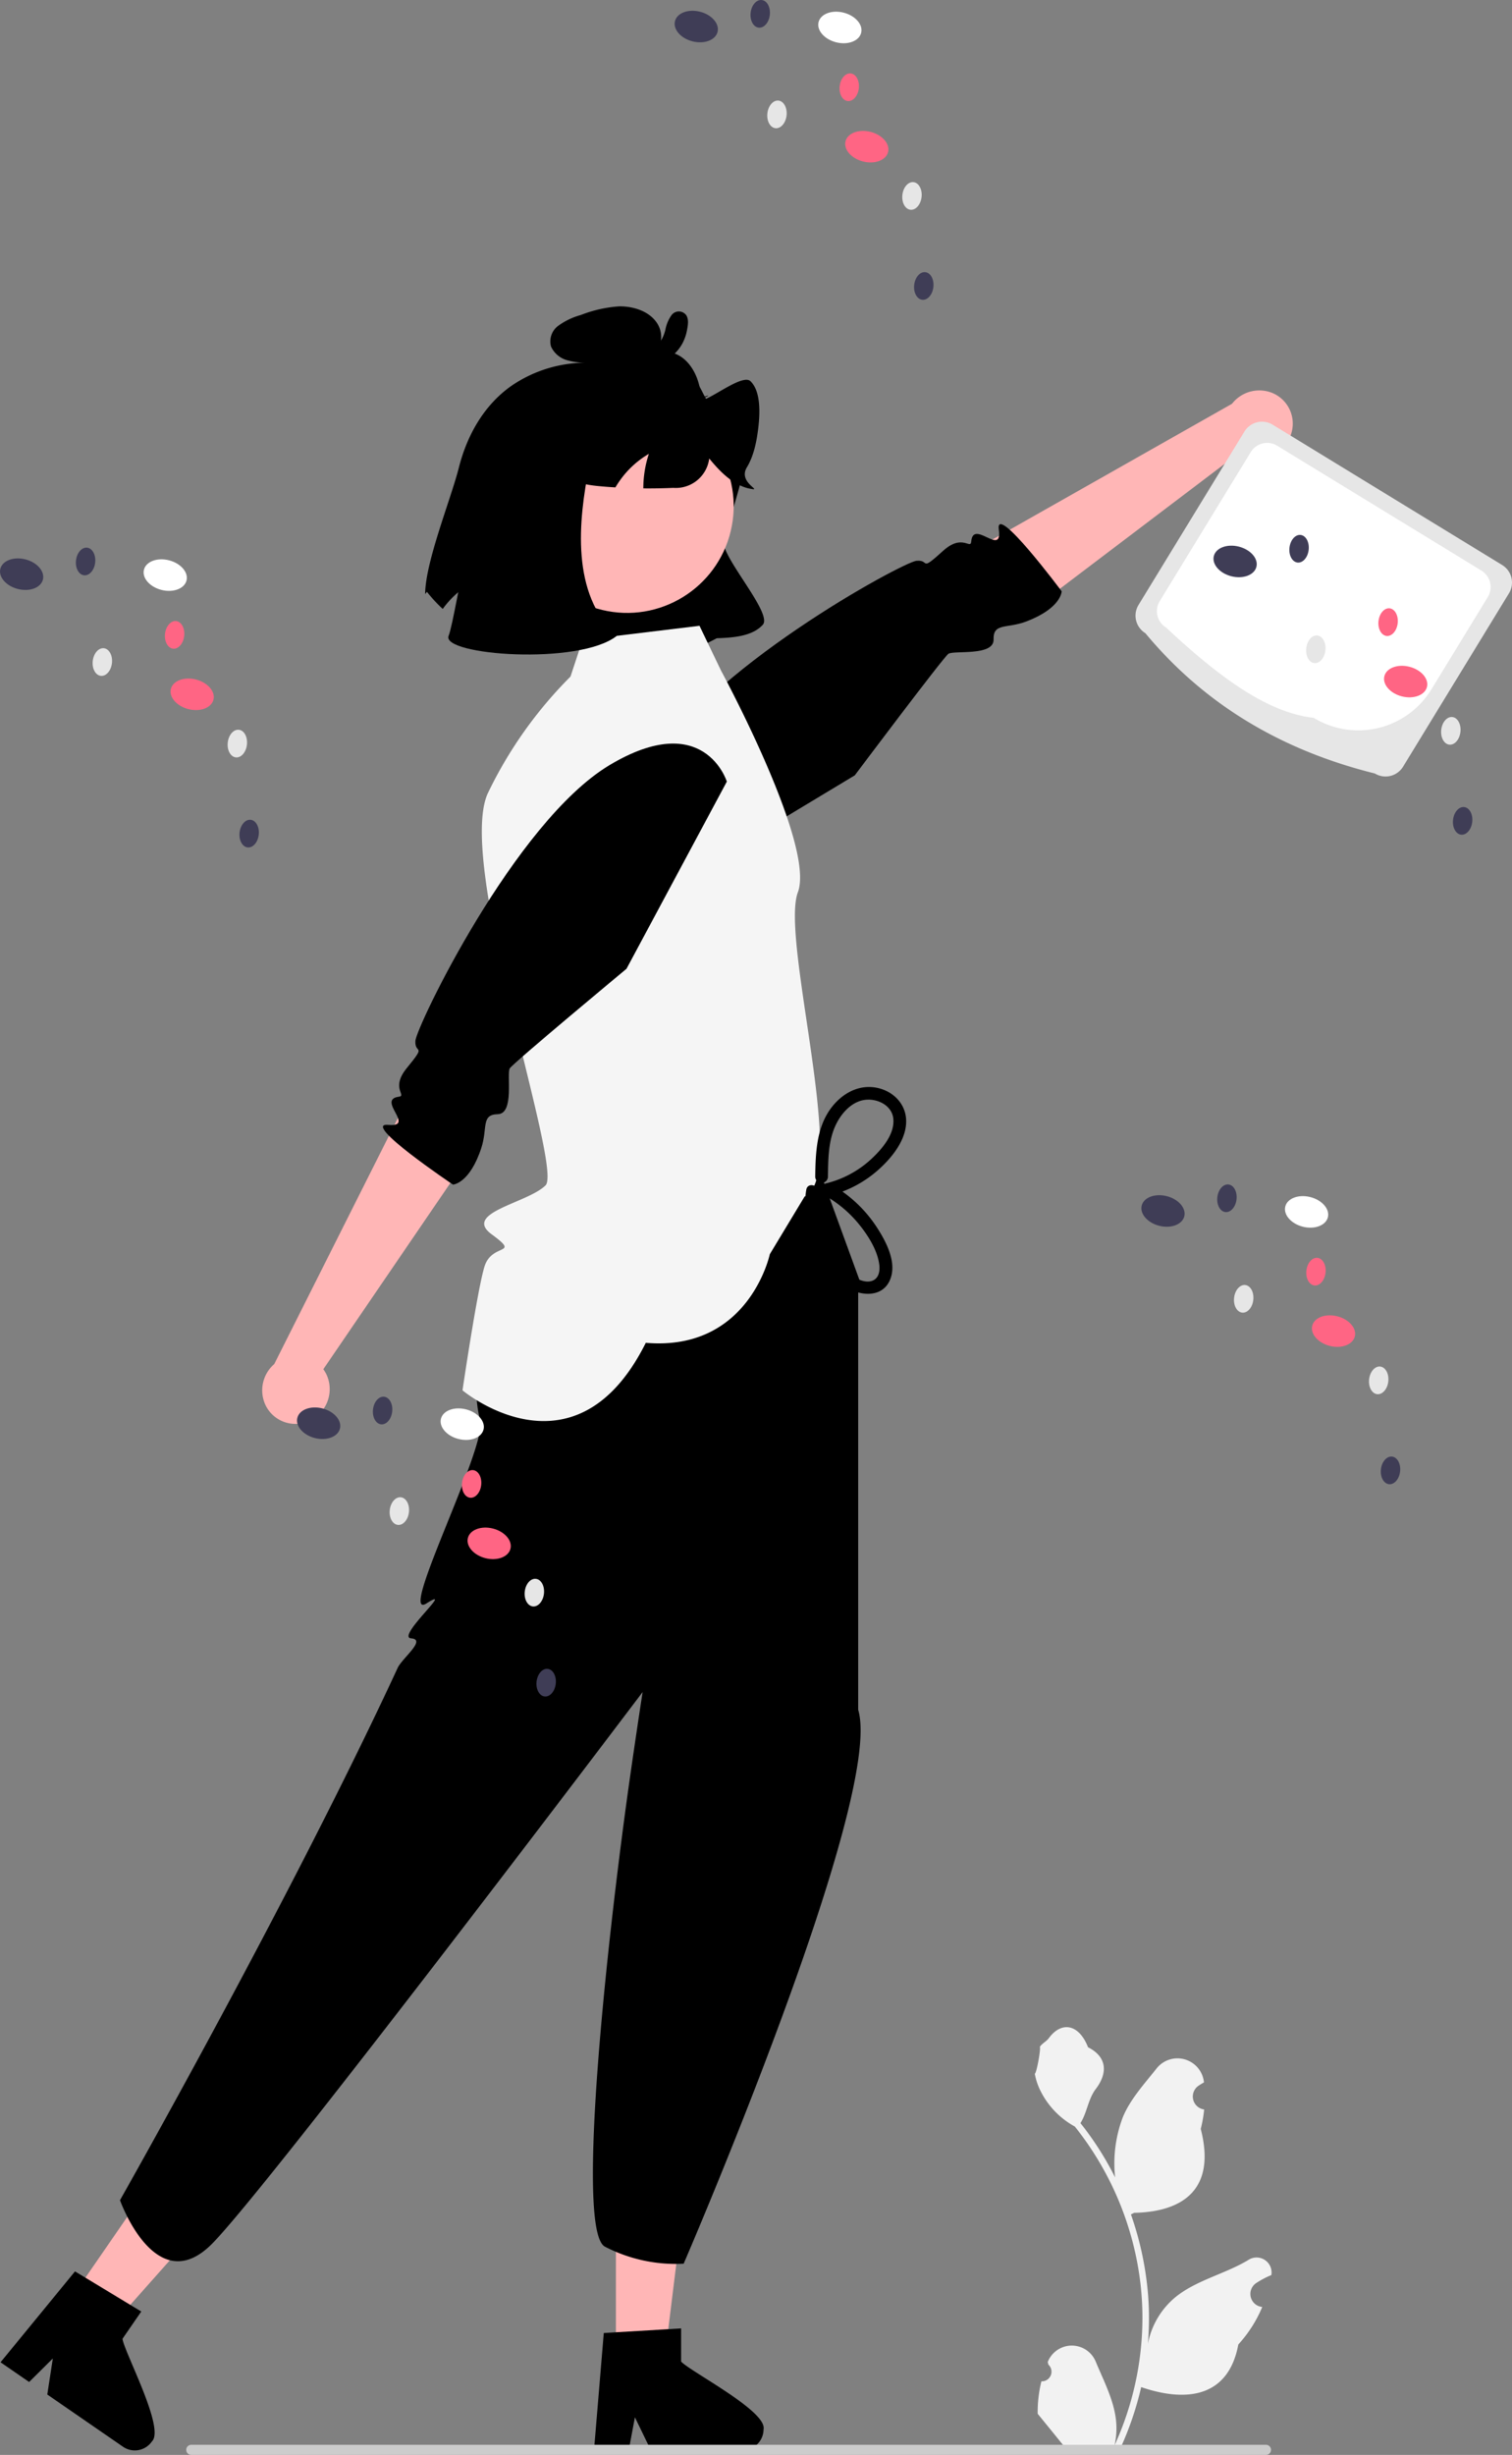 <svg xmlns="http://www.w3.org/2000/svg" data-name="Layer 1" width="356.357" height="578.273" viewBox="0 0 356.357 578.273" xmlns:xlink="http://www.w3.org/1999/xlink"><rect x="0" y="0" width="356.357" height="578.273" fill="#808080" stroke="none"/><path d="M529.964,271.023c-1.853,7.357-7.891,22.151-7.944,29.781l.417-.539a34.099,34.099,0,0,0,3.73,4.041,21.903,21.903,0,0,1,6.681-6.069,26.219,26.219,0,0,0-1.232,10.32c4.253,8.943,17.475,2.906,25.414.787,9.321,8.131,20.381,9.08,33.715,1.864,3.986-.13,8.419-.482,10.858-3.179s-10.246-16.488-9.206-19.943c7.406-24.608,6.987-21.932-2.718-31.314-2.136-2.065-2.597-5.517-5.113-7.421-3.491-2.64-8.333-2.94-12.781-3.103a6.647,6.647,0,0,0,5.396-3.649,5.996,5.996,0,0,0-.922-6.191c-1.905-2.366-5.338-3.425-8.505-3.376a30.275,30.275,0,0,0-9.036,2.029,16.51,16.51,0,0,0-5.296,2.522,4.572,4.572,0,0,0-1.735,4.913,5.924,5.924,0,0,0,3.979,3.269,15.505,15.505,0,0,0,4.07.541,31.064,31.064,0,0,0-17.625,5.615C535.651,256.582,531.827,263.668,529.964,271.023Z" transform="translate(-421.821 -160.863)" fill="black"/><circle cx="569.612" cy="280.111" r="25.127" transform="translate(-257.631 607.666) rotate(-76.491)" fill="#ffb6b6"/><path d="M552.839,270.018c2.037,4.167,6.353,5.012,10.286,5.37,1.24.117,2.486.213,3.738.28.374-.624.778-1.241,1.207-1.831a21.903,21.903,0,0,1,6.681-6.069,25.812,25.812,0,0,0-1.305,8.139q3.526.032,7.065-.125a7.934,7.934,0,0,0,8.463-6.92c2.593,3.181,5.546,6.108,9.165,7.02,4.224.9-2.459-1.059-.353-4.829,1.714-2.786,2.4-6.309,2.782-9.671.448-3.996.384-8.52-1.861-10.712-1.801-1.776-8.895,3.909-11.309,4.416-5.324,1.144,4.932-2.528-.046-.322l-.305,1.046c.163-5.472-2.468-10.357-6.292-11.702-2.577-.896-5.45-.297-8.235.335a37.391,37.391,0,0,0-10.337,3.496,20.58,20.58,0,0,0-8.577,8.993C551.62,261.07,551.081,266.419,552.839,270.018Z" transform="translate(-421.821 -160.863)" fill="black"/><path d="M576.17,241.922c-.256-.039.394-.032.174.003a2.048,2.048,0,0,0,.32-.09c.018-.006.255-.119.098-.038a2.017,2.017,0,0,0,.866-.749,8.356,8.356,0,0,0,1.029-2.6,8.754,8.754,0,0,1,1.443-3.365,2.155,2.155,0,0,1,3.477.057c.63,1.007.367,2.389.165,3.489a10.802,10.802,0,0,1-1.158,3.264,9.879,9.879,0,0,1-4.05,3.912,10.334,10.334,0,0,1-6.411,1.059,1.57,1.57,0,0,1-.449-2.837l3.322-1.918a1.555,1.555,0,1,1,1.624,2.651l-3.322,1.918-.449-2.837a6.182,6.182,0,0,0,1.378.047,5.205,5.205,0,0,0,1.45-.26,6.454,6.454,0,0,0,1.305-.513,8.88,8.88,0,0,0,.774-.46q.136-.091.269-.186c-.006.005.371-.289.206-.153a8.768,8.768,0,0,0,1.14-1.167,3.539,3.539,0,0,0,.325-.478,8.23,8.23,0,0,0,.452-.847,8.075,8.075,0,0,0,.571-1.922,8.182,8.182,0,0,0,.116-.844,3.369,3.369,0,0,1,.021-.459c.083-.368.003.208.174.34l.713.39a.854.854,0,0,0,.709-.215q.093-.178-.043.061a5.075,5.075,0,0,0-.28.579,14.676,14.676,0,0,0-.448,1.42,14.78,14.78,0,0,1-1.085,2.955,5.005,5.005,0,0,1-5.15,2.816,1.567,1.567,0,0,1-1.148-1.875A1.586,1.586,0,0,1,576.17,241.922Z" transform="translate(-421.821 -160.863)" fill="black"/><polygon points="145.159 555.251 156.689 555.25 162.174 510.779 145.157 510.779 145.159 555.251" fill="#ffb6b6"/><path d="M582.347,717.152v-7.816l-3.031.185-12.338.731-2.856.175-2.183,26.178L561.822,738.008h8.187l.263-1.394,1.189-6.335,3.07,6.335.672,1.394h21.704a4.904,4.904,0,0,0,4.873-4.883C602.696,728.847,584.647,719.598,582.347,717.152Z" transform="translate(-421.821 -160.863)" fill="black"/><polygon points="16.8 541.356 26.293 547.899 56.048 514.396 42.037 504.74 16.8 541.356" fill="#ffb6b6"/><path d="M450.684,711.795l4.436-6.436-2.601-1.568L441.946,697.391l-2.451-1.476-16.654,20.314-.893,1.089,6.74,4.646,1.008-.998,4.574-4.541-1.068,6.958-.237,1.529,17.87,12.318a4.904,4.904,0,0,0,6.783-1.255C460.802,732.973,451.189,715.114,450.684,711.795Z" transform="translate(-421.821 -160.863)" fill="black"/><path d="M725.761,263.985a8.189,8.189,0,0,1-10.657,4.111,7.857,7.857,0,0,1-1.138-.625l-49.495,37.498-15.551-13.167,63.265-35.824a8.166,8.166,0,0,1,9.655-2.487,7.815,7.815,0,0,1,4.011,10.299Q725.807,263.888,725.761,263.985Z" transform="translate(-421.821 -160.863)" fill="#ffb6b6"/><path d="M580.412,369.3s-17.492-4.463-5.238-27.433,59.381-48.585,62.643-48.904.616,2.789,6.266-2.334c4.596-4.167,6.477-.198,6.648-2.224.45-5.343,7.417,3.757,6.492-2.806s14.816,14.547,14.816,14.547-.005,3.913-8.272,7.087c-4.644,1.783-7.883.272-7.774,4.267s-9.415,2.5-10.649,3.374-22.063,28.628-22.063,28.628Z" transform="translate(-421.821 -160.863)" fill="black"/><path d="M745.853,343.067c-21.382-5.322-39.74-15.784-54.091-33.055a4.845,4.845,0,0,1-1.606-6.653L715.12,262.509a4.845,4.845,0,0,1,6.653-1.606l54.091,33.055a4.845,4.845,0,0,1,1.606,6.653l-24.964,40.851A4.845,4.845,0,0,1,745.853,343.067Z" transform="translate(-421.821 -160.863)" fill="#e6e6e6"/><path d="M731.43,329.95c-11.258-1.229-22.959-10.227-34.775-21.251a4.537,4.537,0,0,1-1.504-6.231L716.606,267.361a4.537,4.537,0,0,1,6.231-1.504l48.134,29.414a4.537,4.537,0,0,1,1.504,6.231l-13.29,21.749A20.211,20.211,0,0,1,731.43,329.95Z" transform="translate(-421.821 -160.863)" fill="#fff"/><ellipse cx="746.761" cy="293.333" rx="3.601" ry="5.177" transform="translate(-142.851 784.288) rotate(-75.779)" fill="#fff"/><ellipse cx="712.918" cy="293.115" rx="3.601" ry="5.177" transform="translate(-168.17 751.317) rotate(-75.779)" fill="#3f3d56"/><ellipse cx="753.112" cy="321.411" rx="3.601" ry="5.177" transform="translate(-165.279 811.625) rotate(-75.779)" fill="#ff6584"/><ellipse cx="763.758" cy="333.018" rx="3.272" ry="2.276" transform="translate(-73.835 894.208) rotate(-83.624)" fill="#e6e6e6"/><ellipse cx="766.541" cy="354.226" rx="3.272" ry="2.276" transform="translate(-92.438 915.826) rotate(-83.624)" fill="#3f3d56"/><ellipse cx="731.94" cy="313.81" rx="3.272" ry="2.276" transform="translate(-83.03 845.512) rotate(-83.624)" fill="#e6e6e6"/><ellipse cx="748.972" cy="307.411" rx="3.272" ry="2.276" transform="translate(-61.53 856.75) rotate(-83.624)" fill="#ff6584"/><ellipse cx="727.99" cy="290.125" rx="3.272" ry="2.276" transform="translate(-63.003 820.531) rotate(-83.624)" fill="#3f3d56"/><path d="M624.084,465.487l.297-3.119-12.824-35.158-54.651,10.538s-28.166,34.698-21.903,57.664c1.699,6.228-19.674,47.596-12.64,43.134s-7.316,7.957-3.641,8.248-2.096,4.621-3.189,6.981c-25.174,54.372-65.434,125.365-65.434,125.365s8.373,23.539,21.585,10.378S573.28,559.439,573.28,559.439s-1.191,7.612-2.852,19.186c-5.132,35.755-13.193,107.734-6.031,111.461a36.321,36.321,0,0,0,18.549,4.018S630.348,584.493,624.084,563.615" transform="translate(-421.821 -160.863)" fill="black"/><path d="M591.77,318.849l-5.086-10.573L559.126,311.615l-2.849,8.626a100.05,100.05,0,0,0-19.456,27.424c-7.625,16.289,17.752,88.244,13.577,92.42s-19.647,6.426-12.688,11.541,0,1.844-1.734,7.68-5.149,29.065-5.149,29.065,26.495,22.21,43.198-11.195c24.358,2.088,29.23-20.878,29.23-20.878l8.189-13.563c10.625-4.863-5.753-60.555-1.577-71.69S591.77,318.849,591.77,318.849Z" transform="translate(-421.821 -160.863)" fill="whitesmoke"/><path d="M616.955,438.068c.063-4.09.051-8.495,1.867-12.263,1.364-2.831,3.896-5.658,7.233-5.895,2.837-.201,6.057,1.476,6.318,4.56.31,3.665-2.776,7.167-5.275,9.481a24.131,24.131,0,0,1-10.681,5.69,1.516,1.516,0,0,0-.358,2.742,28.195,28.195,0,0,1,8.261,6.924c2.108,2.604,4.288,6.043,4.733,9.431.19,1.444-.066,3.199-1.595,3.802-1.452.573-3.218-.173-4.464-.911a18.043,18.043,0,0,1-6.605-7.951,20.392,20.392,0,0,1-1.647-11.754c.31-1.889-2.581-2.701-2.893-.798-1.375,8.387,1.972,18.374,9.476,22.997,3.414,2.104,8.622,2.473,10.336-1.966,1.553-4.022-1.017-8.855-3.164-12.163a30.963,30.963,0,0,0-10.925-10.202l-.358,2.742a27.276,27.276,0,0,0,11.718-6.2c3.193-2.867,6.631-7.123,6.453-11.667-.159-4.084-3.422-7.046-7.334-7.643-4.253-.649-8.048,1.668-10.485,5.028-3.343,4.609-3.526,10.545-3.611,16.016a1.501,1.501,0,0,0,3,0Z" transform="translate(-421.821 -160.863)" fill="black"/><path d="M495.122,495.351a8.189,8.189,0,0,0,3.579-10.847,7.856,7.856,0,0,0-.68-1.106L533.028,432.111l-13.919-14.882-32.654,64.958a8.166,8.166,0,0,0-2.007,9.766,7.815,7.815,0,0,0,10.485,3.497Q495.028,495.402,495.122,495.351Z" transform="translate(-421.821 -160.863)" fill="#ffb6b6"/><path d="M593.126,344.977s-5.322-17.25-27.659-3.877-45.592,61.709-45.749,64.983,2.816.477-2.022,6.374c-3.935,4.796.122,6.479-1.893,6.75-5.314.714,4.119,7.222-2.482,6.623s15.262,14.079,15.262,14.079,3.908-.198,6.67-8.613c1.551-4.726-.117-7.887,3.878-7.975s2.032-9.527,2.844-10.803,27.503-23.451,27.503-23.451Z" transform="translate(-421.821 -160.863)" fill="black"/><path d="M558.169,259.875c16.424-18.941-12.772,31.21,9.039,50.761-8.89,7.053-41.496,4.551-39.654,0s7.882-47.971,14.362-50.761S558.169,259.875,558.169,259.875Z" transform="translate(-421.821 -160.863)" fill="black"/><ellipse cx="530.761" cy="496.333" rx="3.601" ry="5.177" transform="translate(-502.569 728.039) rotate(-75.779)" fill="#fff"/><ellipse cx="496.918" cy="496.115" rx="3.601" ry="5.177" transform="translate(-527.887 695.067) rotate(-75.779)" fill="#3f3d56"/><ellipse cx="537.112" cy="524.411" rx="3.601" ry="5.177" transform="translate(-524.996 755.376) rotate(-75.779)" fill="#ff6584"/><ellipse cx="547.758" cy="536.018" rx="3.272" ry="2.276" transform="translate(-467.593 860.001) rotate(-83.624)" fill="#e6e6e6"/><ellipse cx="550.541" cy="557.226" rx="3.272" ry="2.276" transform="translate(-486.196 881.62) rotate(-83.624)" fill="#3f3d56"/><ellipse cx="515.94" cy="516.81" rx="3.272" ry="2.276" transform="translate(-476.788 811.305) rotate(-83.624)" fill="#e6e6e6"/><ellipse cx="532.972" cy="510.411" rx="3.272" ry="2.276" transform="translate(-455.289 822.544) rotate(-83.624)" fill="#ff6584"/><ellipse cx="511.99" cy="493.125" rx="3.272" ry="2.276" transform="translate(-456.761 786.324) rotate(-83.624)" fill="#3f3d56"/><ellipse cx="729.761" cy="446.333" rx="3.601" ry="5.177" transform="translate(-303.987 883.223) rotate(-75.779)" fill="#fff"/><ellipse cx="695.918" cy="446.115" rx="3.601" ry="5.177" transform="translate(-329.305 850.252) rotate(-75.779)" fill="#3f3d56"/><ellipse cx="736.112" cy="474.411" rx="3.601" ry="5.177" transform="translate(-326.414 910.561) rotate(-75.779)" fill="#ff6584"/><ellipse cx="746.758" cy="486.018" rx="3.272" ry="2.276" transform="translate(-241.001 1013.323) rotate(-83.624)" fill="#e6e6e6"/><ellipse cx="749.541" cy="507.226" rx="3.272" ry="2.276" transform="translate(-259.603 1034.941) rotate(-83.624)" fill="#3f3d56"/><ellipse cx="714.94" cy="466.81" rx="3.272" ry="2.276" transform="translate(-250.196 964.627) rotate(-83.624)" fill="#e6e6e6"/><ellipse cx="731.972" cy="460.411" rx="3.272" ry="2.276" transform="translate(-228.696 975.865) rotate(-83.624)" fill="#ff6584"/><ellipse cx="710.99" cy="443.125" rx="3.272" ry="2.276" transform="translate(-230.169 939.646) rotate(-83.624)" fill="#3f3d56"/><ellipse cx="460.761" cy="296.333" rx="3.601" ry="5.177" transform="translate(-361.502 509.315) rotate(-75.779)" fill="#fff"/><ellipse cx="426.918" cy="296.115" rx="3.601" ry="5.177" transform="translate(-386.82 476.344) rotate(-75.779)" fill="#3f3d56"/><ellipse cx="467.112" cy="324.411" rx="3.601" ry="5.177" transform="translate(-383.929 536.652) rotate(-75.779)" fill="#ff6584"/><ellipse cx="477.758" cy="336.018" rx="3.272" ry="2.276" transform="translate(-331.057 612.643) rotate(-83.624)" fill="#e6e6e6"/><ellipse cx="480.541" cy="357.226" rx="3.272" ry="2.276" transform="translate(-349.66 634.262) rotate(-83.624)" fill="#3f3d56"/><ellipse cx="445.94" cy="316.81" rx="3.272" ry="2.276" transform="translate(-340.252 563.948) rotate(-83.624)" fill="#e6e6e6"/><ellipse cx="462.972" cy="310.411" rx="3.272" ry="2.276" transform="translate(-318.752 575.186) rotate(-83.624)" fill="#ff6584"/><ellipse cx="441.99" cy="293.125" rx="3.272" ry="2.276" transform="translate(-320.225 538.967) rotate(-83.624)" fill="#3f3d56"/><ellipse cx="619.761" cy="167.333" rx="3.601" ry="5.177" transform="translate(-116.514 566.133) rotate(-75.779)" fill="#fff"/><ellipse cx="585.918" cy="167.115" rx="3.601" ry="5.177" transform="translate(-141.832 533.161) rotate(-75.779)" fill="#3f3d56"/><ellipse cx="626.112" cy="195.411" rx="3.601" ry="5.177" transform="translate(-138.941 593.47) rotate(-75.779)" fill="#ff6584"/><ellipse cx="636.758" cy="207.018" rx="3.272" ry="2.276" transform="translate(-61.511 655.985) rotate(-83.624)" fill="#e6e6e6"/><ellipse cx="639.541" cy="228.226" rx="3.272" ry="2.276" transform="translate(-80.114 677.604) rotate(-83.624)" fill="#3f3d56"/><ellipse cx="604.94" cy="187.81" rx="3.272" ry="2.276" transform="translate(-70.706 607.289) rotate(-83.624)" fill="#e6e6e6"/><ellipse cx="621.972" cy="181.411" rx="3.272" ry="2.276" transform="translate(-49.207 618.528) rotate(-83.624)" fill="#ff6584"/><ellipse cx="600.99" cy="164.125" rx="3.272" ry="2.276" transform="translate(-50.679 582.308) rotate(-83.624)" fill="#3f3d56"/><path d="M667.267,721.804a2.269,2.269,0,0,0,1.645-3.933l-.155-.618q.031-.074.062-.148a6.094,6.094,0,0,1,11.241.042c1.839,4.428,4.179,8.864,4.756,13.546a18.029,18.029,0,0,1-.316,6.2,72.282,72.282,0,0,0,6.575-30.021,69.766,69.766,0,0,0-.433-7.783q-.358-3.178-.995-6.31A73.119,73.119,0,0,0,675.146,661.788a19.459,19.459,0,0,1-8.093-8.397,14.843,14.843,0,0,1-1.35-4.056c.394.052,1.486-5.949,1.188-6.317.549-.833,1.532-1.247,2.131-2.06,2.982-4.043,7.091-3.337,9.236,2.157,4.582,2.313,4.627,6.148,1.815,9.837-1.789,2.347-2.035,5.522-3.604,8.035.162.207.329.407.491.614a73.591,73.591,0,0,1,7.681,12.169A30.593,30.593,0,0,1,686.468,659.56c1.748-4.217,5.025-7.769,7.91-11.415a6.279,6.279,0,0,1,11.184,3.083q.009.081.017.161-.643.363-1.259.77a3.078,3.078,0,0,0,1.241,5.602l.063.01a30.628,30.628,0,0,1-.807,4.579c3.702,14.316-4.29,19.53-15.701,19.764-.252.129-.497.258-.749.381a75.115,75.115,0,0,1,4.043,19.028,71.243,71.243,0,0,1-.052,11.503l.019-.136a18.826,18.826,0,0,1,6.427-10.87c4.946-4.063,11.933-5.559,17.268-8.824a3.533,3.533,0,0,1,5.411,3.437l-.022.143a20.675,20.675,0,0,0-2.319,1.117q-.643.363-1.259.77a3.078,3.078,0,0,0,1.241,5.602l.063.01c.045.006.084.013.129.019a30.655,30.655,0,0,1-5.639,8.829c-2.315,12.497-12.256,13.683-22.89,10.044h-.006a75.092,75.092,0,0,1-5.044,14.726H667.718c-.065-.2-.123-.407-.181-.607a20.475,20.475,0,0,0,4.986-.297c-1.337-1.641-2.674-3.294-4.011-4.935a1.119,1.119,0,0,1-.084-.097c-.678-.84-1.363-1.673-2.041-2.512l-0-.001a29.991,29.991,0,0,1,.879-7.64Z" transform="translate(-421.821 -160.863)" fill="#f2f2f2"/><path d="M465.715,737.947a1.186,1.186,0,0,0,1.19,1.19h253.29a1.19,1.19,0,1,0,0-2.38h-253.29A1.187,1.187,0,0,0,465.715,737.947Z" transform="translate(-421.821 -160.863)" fill="#ccc"/></svg>